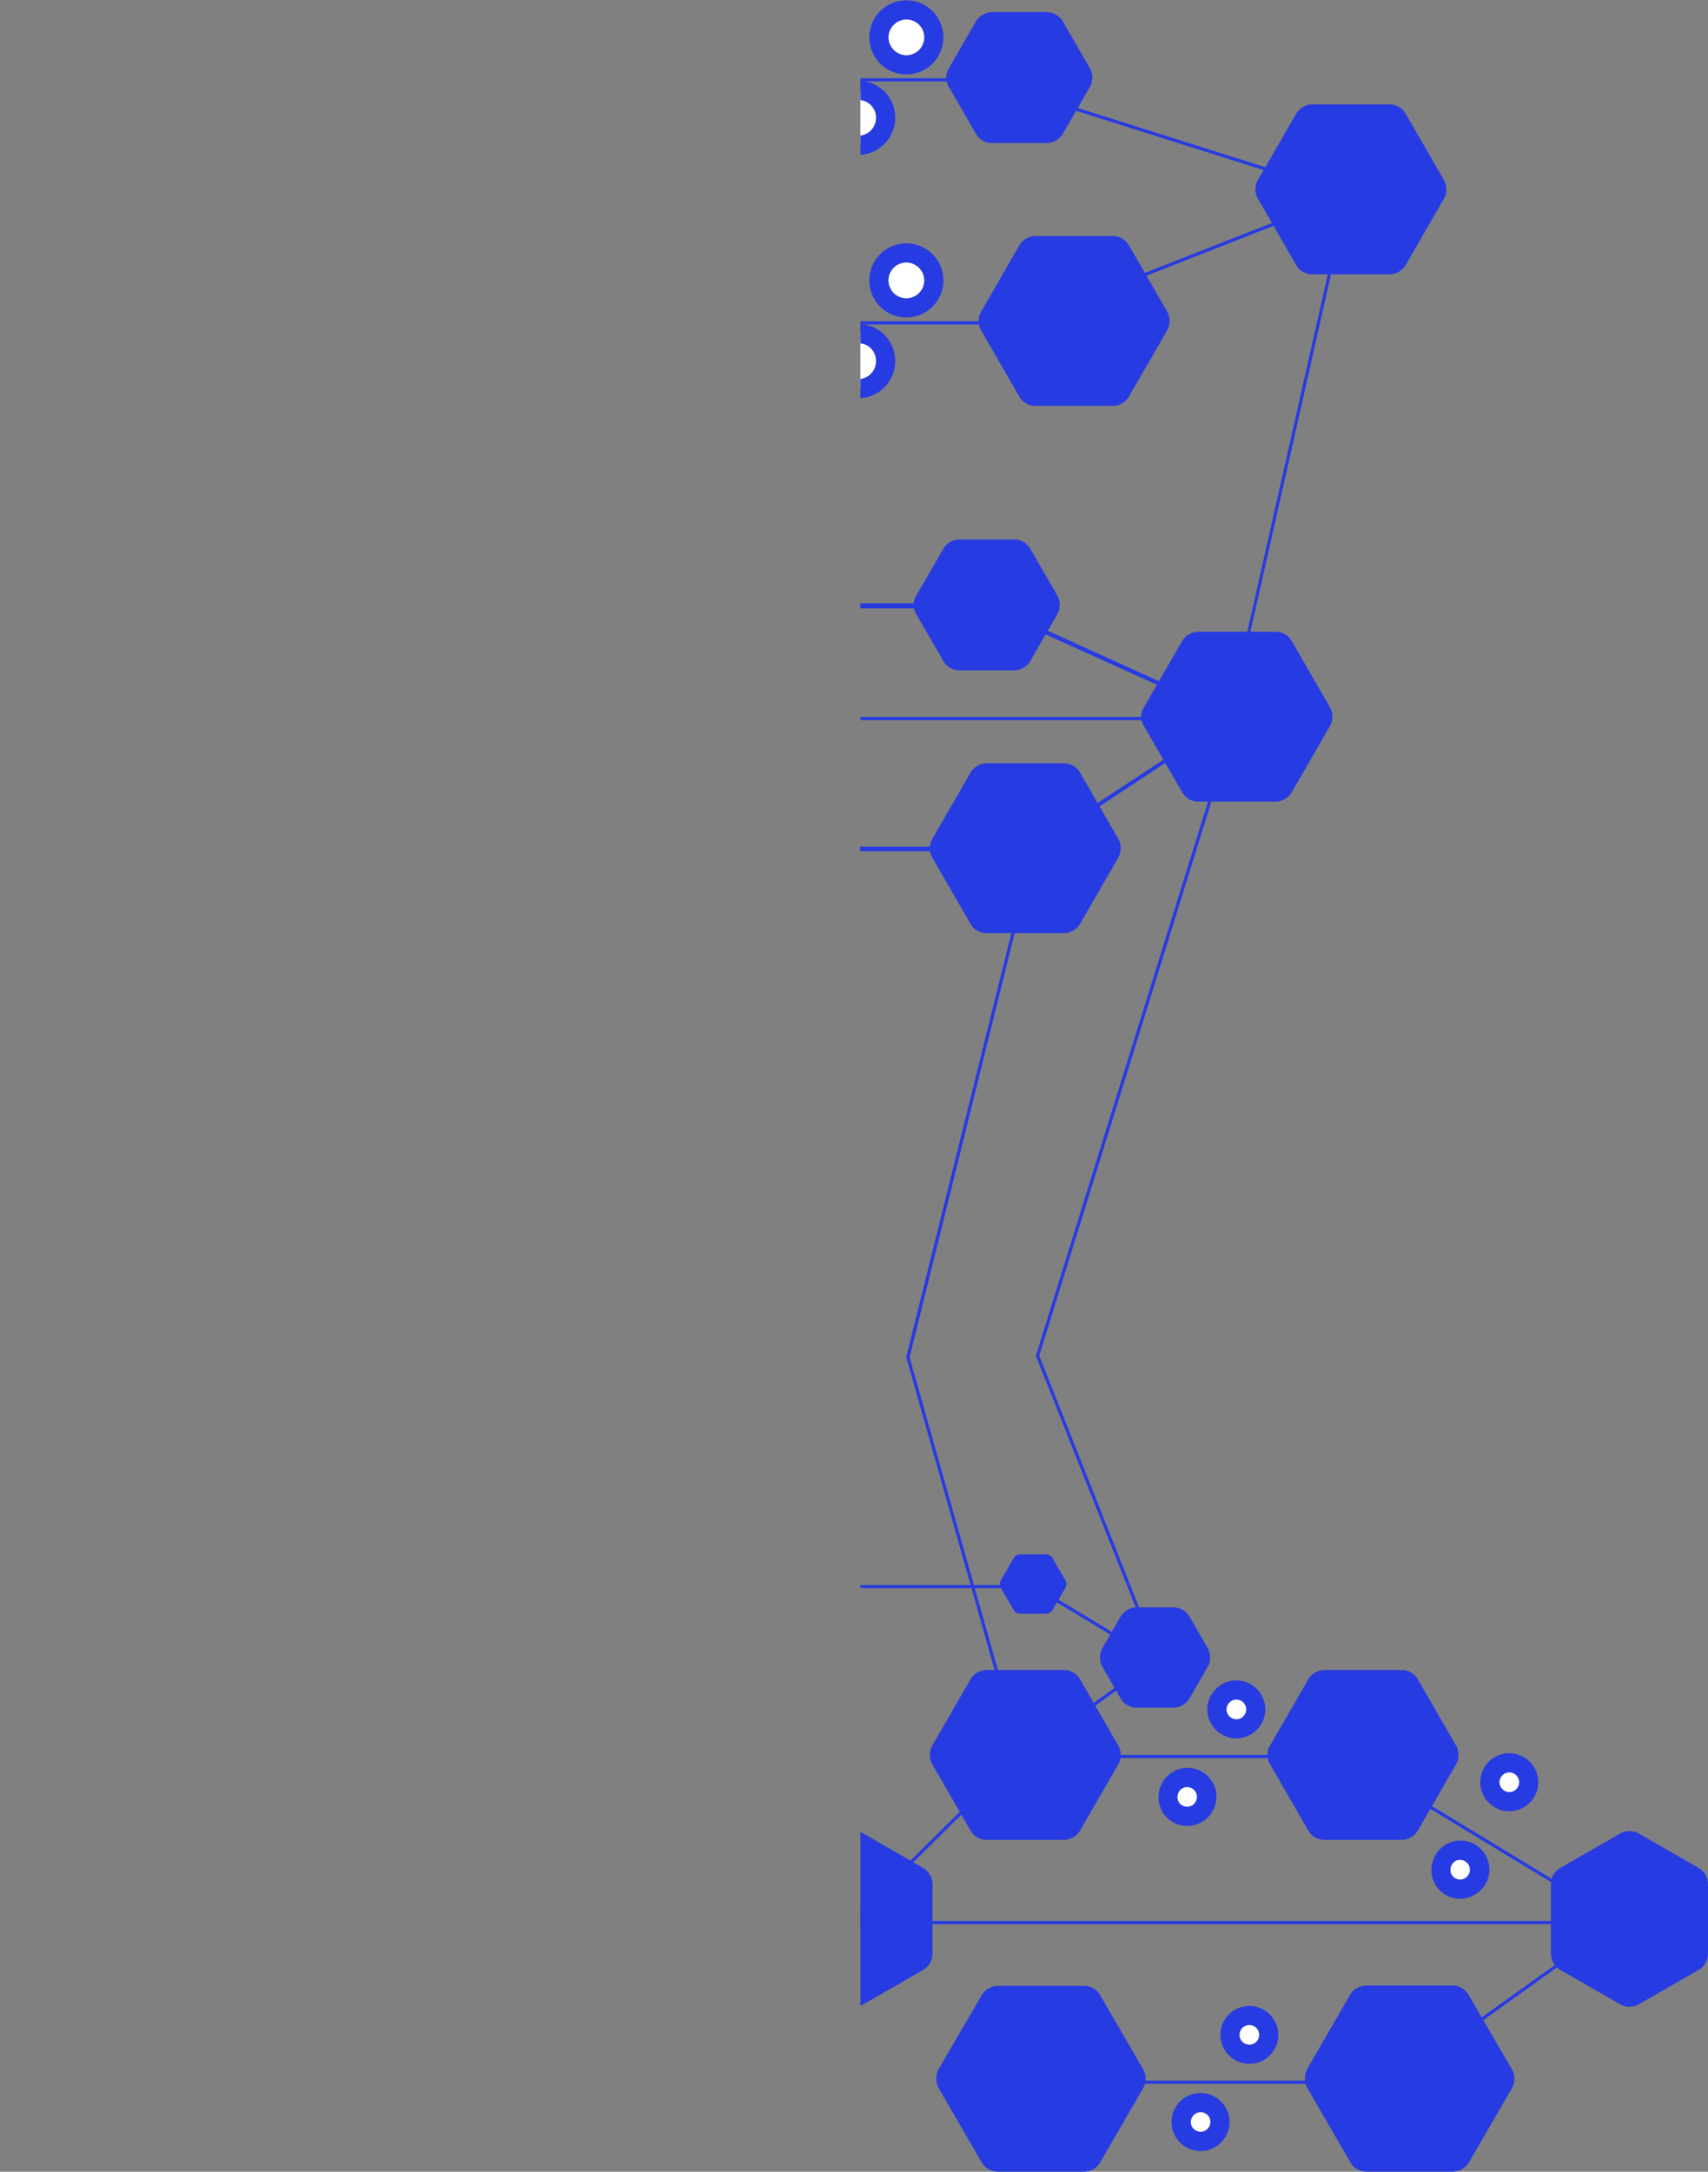 <svg id="Layer_1" data-name="Layer 1" xmlns="http://www.w3.org/2000/svg" xmlns:xlink="http://www.w3.org/1999/xlink" viewBox="0 0 535 680"><rect x="0" y="0" width="535" height="680" fill="#808080" stroke="none"/><defs><style>.cls-1{fill:none;}.cls-2{clip-path:url(#clip-path);}.cls-3{fill:#273be2;}.cls-4{fill:#fff;}</style><clipPath id="clip-path" transform="translate(269.5)"><rect class="cls-1" width="280.59" height="680"/></clipPath></defs><title>scheme_mob</title><g class="cls-2"><g id="Stroke-1"><polygon class="cls-3" points="421.85 61.48 307.92 25.5 226.68 25.5 114.15 60.38 113.85 59.42 226.52 24.5 308.15 24.52 422.15 60.52 421.85 61.48"/></g><g id="Stroke-2"><path class="cls-3" d="M53.15,266.5H-55.14l-.12-.08-66-41.21,0-.21L-156.18,59.18-54.9,100.6H50.51L153.19,60.29,116,225.21Zm-108-1H52.85l62.31-40.91L151.81,61.91,50.69,101.6l-105.88,0-99.63-40.74,34.46,163.77Z" transform="translate(269.5)"/></g><g id="Stroke-3"><path class="cls-3" d="M117.5,225.5h-235l-.21-1,76.1-35,81.92,0,77.4,35Zm-232.72-1h230.4L40,190.5H-41.39Z" transform="translate(269.5)"/></g><g id="Stroke-4"><path class="cls-3" d="M-48.7,559.92l-46.67-40.21L-54,496.3h18.88L-18.81,425-54.52,265.5H54.94L15.42,425,35.56,496.3H54.44l.12.07,38.85,23.39L50,551.12,34.81,497.3H-34.35Zm-44.94-40,44.33,38.2,13.93-60.78H-53.77ZM35.85,497.3l14.74,52.18,41-29.64L54.16,497.3Zm-70-1H34.52L14.38,425l0-.13L53.66,266.5H-53.28L-17.79,425l0,.11Z" transform="translate(269.5)"/></g><g id="Stroke-5"><polygon class="cls-3" points="362.04 519.18 324.47 424.52 324.52 424.35 386.52 224.85 387.48 225.15 325.53 424.48 362.96 518.82 362.04 519.18"/></g><g id="Stroke-6"><polygon class="cls-3" points="174.97 519.18 174.03 518.82 211.47 424.48 149.52 225.15 150.48 224.85 212.53 424.52 212.47 424.69 174.97 519.18"/></g><g id="Stroke-7"><rect class="cls-3" x="24" y="601.5" width="483" height="1"/></g><g id="Stroke-8"><polygon class="cls-3" points="436.76 652.5 321.2 652.5 321.2 651.5 436.44 651.5 506.09 601.63 421.86 550.5 319 550.5 266.71 602.3 212 550.5 109.14 550.5 24.91 601.63 94.56 651.5 209.8 651.5 209.8 652.5 94.24 652.5 94.11 652.41 23.09 601.57 23.74 601.17 108.86 549.5 212.4 549.5 266.69 600.9 318.59 549.5 422.14 549.5 422.26 549.57 507.91 601.57 507.29 602.01 436.76 652.5"/></g><g id="Fill-9"><path class="cls-3" d="M-269.5,590v21.7a6,6,0,0,0,2.9,5.1l18.8,10.8a6,6,0,0,0,5.8,0l18.8-10.8a5.84,5.84,0,0,0,2.9-5.1V590a6,6,0,0,0-2.9-5.1L-242,574.1a6,6,0,0,0-5.8,0l-18.8,10.8a5.84,5.84,0,0,0-2.9,5.1" transform="translate(269.5)"/></g><g id="Fill-11"><path class="cls-3" d="M-206.4,653.8l13.5,23.3a5.84,5.84,0,0,0,5.1,2.9h26.9a6,6,0,0,0,5.1-2.9l13.5-23.3a6,6,0,0,0,0-5.8l-13.5-23.3a5.84,5.84,0,0,0-5.1-2.9h-27a6,6,0,0,0-5.1,2.9L-206.5,648a6.26,6.26,0,0,0,.1,5.8" transform="translate(269.5)"/></g><g id="Fill-13"><path class="cls-3" d="M-90.9,653.8l13.5,23.3a5.84,5.84,0,0,0,5.1,2.9h26.8a6,6,0,0,0,5.1-2.9l13.5-23.3a6,6,0,0,0,0-5.8l-13.5-23.3a5.84,5.84,0,0,0-5.1-2.9H-72.4a6,6,0,0,0-5.1,2.9L-91,648a5.74,5.74,0,0,0,.1,5.8" transform="translate(269.5)"/></g><g id="Fill-15"><path class="cls-3" d="M24.5,653.8,38,677.1a5.84,5.84,0,0,0,5.1,2.9H70a6,6,0,0,0,5.1-2.9l13.5-23.3a6,6,0,0,0,0-5.8L75.1,624.7a5.84,5.84,0,0,0-5.1-2.9H43.1a6,6,0,0,0-5.1,2.9L24.5,647.9a6.18,6.18,0,0,0,0,5.9" transform="translate(269.5)"/></g><g id="Fill-17"><path class="cls-3" d="M140,653.8l13.5,23.3a5.84,5.84,0,0,0,5.1,2.9h26.9a6,6,0,0,0,5.1-2.9l13.5-23.3a6,6,0,0,0,0-5.8l-13.6-23.4a5.84,5.84,0,0,0-5.1-2.9H158.5a6,6,0,0,0-5.1,2.9l-13.5,23.3a6.47,6.47,0,0,0,.1,5.9" transform="translate(269.5)"/></g><g id="Fill-19"><path class="cls-3" d="M-189,552.4l12,20.8a5.84,5.84,0,0,0,5.1,2.9h24.1a6,6,0,0,0,5.1-2.9l12-20.8a6,6,0,0,0,0-5.8l-12-20.8a5.84,5.84,0,0,0-5.1-2.9h-24.1a6,6,0,0,0-5.1,2.9l-12,20.8a6,6,0,0,0,0,5.8" transform="translate(269.5)"/></g><g id="Fill-21"><path class="cls-3" d="M-83.2,552.4l12,20.8a5.84,5.84,0,0,0,5.1,2.9H-42a6,6,0,0,0,5.1-2.9l12-20.8a6,6,0,0,0,0-5.8l-12-20.8a5.84,5.84,0,0,0-5.1-2.9H-66.1a6,6,0,0,0-5.1,2.9l-12,20.8a5.51,5.51,0,0,0,0,5.8" transform="translate(269.5)"/></g><g id="Fill-23"><path class="cls-3" d="M22.5,552.4l12,20.8a5.84,5.84,0,0,0,5.1,2.9H63.7a6,6,0,0,0,5.1-2.9l12-20.8a6,6,0,0,0,0-5.8l-12-20.8a5.84,5.84,0,0,0-5.1-2.9H39.6a6,6,0,0,0-5.1,2.9l-12,20.8a6,6,0,0,0,0,5.8" transform="translate(269.5)"/></g><g id="Fill-25"><path class="cls-3" d="M-83.2,268.5l12,20.8a5.84,5.84,0,0,0,5.1,2.9H-42a6,6,0,0,0,5.1-2.9l12-20.8a6,6,0,0,0,0-5.8l-12-20.8A5.84,5.84,0,0,0-42,239H-66.1a6,6,0,0,0-5.1,2.9l-12,20.8a5.51,5.51,0,0,0,0,5.8" transform="translate(269.5)"/></g><g id="Fill-27"><path class="cls-3" d="M22.5,268.5l12,20.8a5.84,5.84,0,0,0,5.1,2.9H63.7a6,6,0,0,0,5.1-2.9l12-20.8a6,6,0,0,0,0-5.8l-12-20.8a5.84,5.84,0,0,0-5.1-2.9H39.6a6,6,0,0,0-5.1,2.9l-12,20.8a6,6,0,0,0,0,5.8" transform="translate(269.5)"/></g><g id="Fill-29"><path class="cls-3" d="M88.8,227.3l12,20.8a5.84,5.84,0,0,0,5.1,2.9H130a6,6,0,0,0,5.1-2.9l12-20.8a6,6,0,0,0,0-5.8l-12-20.8a5.84,5.84,0,0,0-5.1-2.9H105.9a6,6,0,0,0-5.1,2.9l-12,20.8a5.51,5.51,0,0,0,0,5.8" transform="translate(269.5)"/></g><g id="Fill-31"><path class="cls-3" d="M-148.1,227.3l12,20.8A5.84,5.84,0,0,0-131,251h24.1a6,6,0,0,0,5.1-2.9l12-20.8a6,6,0,0,0,0-5.8l-12-20.8a5.84,5.84,0,0,0-5.1-2.9H-131a6,6,0,0,0-5.1,2.9l-12,20.8a6,6,0,0,0,0,5.8" transform="translate(269.5)"/></g><g id="Fill-33"><path class="cls-3" d="M-64,192.3l8.5,14.7a5.84,5.84,0,0,0,5.1,2.9h17a6,6,0,0,0,5.1-2.9l8.5-14.7a6,6,0,0,0,0-5.8l-8.5-14.7a5.84,5.84,0,0,0-5.1-2.9h-17a6,6,0,0,0-5.1,2.9L-64,186.5a6,6,0,0,0,0,5.8" transform="translate(269.5)"/></g><g id="Fill-35"><path class="cls-3" d="M17.5,192.3,26,207a5.84,5.84,0,0,0,5.1,2.9h17a6,6,0,0,0,5.1-2.9l8.5-14.7a6,6,0,0,0,0-5.8l-8.5-14.7a5.84,5.84,0,0,0-5.1-2.9h-17a6,6,0,0,0-5.1,2.9l-8.5,14.7a5.51,5.51,0,0,0,0,5.8" transform="translate(269.5)"/></g><g id="Fill-37"><path class="cls-3" d="M-98.5,103.4l12,20.8a5.84,5.84,0,0,0,5.1,2.9h24.1a6,6,0,0,0,5.1-2.9l12-20.8a6,6,0,0,0,0-5.8l-12-20.8a5.84,5.84,0,0,0-5.1-2.9H-81.4a6,6,0,0,0-5.1,2.9l-12,20.8a5.51,5.51,0,0,0,0,5.8" transform="translate(269.5)"/></g><g id="Fill-39"><path class="cls-3" d="M37.8,103.4l12,20.8a5.84,5.84,0,0,0,5.1,2.9H79a6,6,0,0,0,5.1-2.9l12-20.8a6,6,0,0,0,0-5.8l-12-20.8A5.84,5.84,0,0,0,79,73.9H54.9a6,6,0,0,0-5.1,2.9l-12,20.8a6,6,0,0,0,0,5.8" transform="translate(269.5)"/></g><g id="Fill-41"><path class="cls-3" d="M124.5,62.2l12,20.8a5.84,5.84,0,0,0,5.1,2.9h24.1a6,6,0,0,0,5.1-2.9l12-20.8a6,6,0,0,0,0-5.8l-12-20.8a5.84,5.84,0,0,0-5.1-2.9H141.6a6,6,0,0,0-5.1,2.9l-12,20.8a6,6,0,0,0,0,5.8" transform="translate(269.5)"/></g><g id="Fill-43"><path class="cls-3" d="M-183.8,62.2l12,20.8a5.84,5.84,0,0,0,5.1,2.9h24.1a6,6,0,0,0,5.1-2.9l12-20.8a6,6,0,0,0,0-5.8l-12-20.8a5.84,5.84,0,0,0-5.1-2.9h-24.1a6,6,0,0,0-5.1,2.9l-12,20.8a5.51,5.51,0,0,0,0,5.8" transform="translate(269.5)"/></g><g id="Fill-45"><path class="cls-3" d="M-74.2,27.2l8.5,14.7a5.84,5.84,0,0,0,5.1,2.9h17a6,6,0,0,0,5.1-2.9L-30,27.2a6,6,0,0,0,0-5.8L-38.5,6.7a5.84,5.84,0,0,0-5.1-2.9h-17a6,6,0,0,0-5.1,2.9l-8.5,14.7a6,6,0,0,0,0,5.8" transform="translate(269.5)"/></g><g id="Fill-47"><path class="cls-3" d="M27.7,27.2l8.5,14.7a5.84,5.84,0,0,0,5.1,2.9h17a6,6,0,0,0,5.1-2.9l8.5-14.7a6,6,0,0,0,0-5.8L63.4,6.7a5.84,5.84,0,0,0-5.1-2.9h-17a6,6,0,0,0-5.1,2.9L27.7,21.4a5.51,5.51,0,0,0,0,5.8" transform="translate(269.5)"/></g><g id="Fill-49"><path class="cls-3" d="M128.3,552.4l12,20.8a5.84,5.84,0,0,0,5.1,2.9h24.1a6,6,0,0,0,5.1-2.9l12-20.8a6,6,0,0,0,0-5.8l-12-20.8a5.84,5.84,0,0,0-5.1-2.9H145.4a6,6,0,0,0-5.1,2.9l-12,20.8a5.51,5.51,0,0,0,0,5.8" transform="translate(269.5)"/></g><g id="Fill-51"><path class="cls-3" d="M-111.2,521.9l5.7,9.9a5.84,5.84,0,0,0,5.1,2.9H-89a6,6,0,0,0,5.1-2.9l5.7-9.9a6,6,0,0,0,0-5.8l-5.7-9.9a5.84,5.84,0,0,0-5.1-2.9h-11.4a6,6,0,0,0-5.1,2.9l-5.7,9.9a5.51,5.51,0,0,0,0,5.8" transform="translate(269.5)"/></g><g id="Fill-53"><path class="cls-3" d="M75.8,521.9l5.7,9.9a5.84,5.84,0,0,0,5.1,2.9H98a6,6,0,0,0,5.1-2.9l5.7-9.9a6,6,0,0,0,0-5.8l-5.7-9.9a5.84,5.84,0,0,0-5.1-2.9H86.6a6,6,0,0,0-5.1,2.9l-5.7,9.9a6,6,0,0,0,0,5.8" transform="translate(269.5)"/></g><g id="Fill-55"><path class="cls-3" d="M-66.6,497.2l4,6.9a2.44,2.44,0,0,0,2.1,1.2h8a2.57,2.57,0,0,0,2.1-1.2l4-6.9a2.55,2.55,0,0,0,0-2.4l-4-6.9a2.44,2.44,0,0,0-2.1-1.2h-8a2.57,2.57,0,0,0-2.1,1.2l-4,6.9a2.55,2.55,0,0,0,0,2.4" transform="translate(269.5)"/></g><g id="Fill-57"><path class="cls-3" d="M44,497.2l4,6.9a2.44,2.44,0,0,0,2.1,1.2h8a2.57,2.57,0,0,0,2.1-1.2l4-6.9a2.55,2.55,0,0,0,0-2.4l-4-6.9a2.44,2.44,0,0,0-2.1-1.2h-8a2.57,2.57,0,0,0-2.1,1.2l-4,6.9a2.55,2.55,0,0,0,0,2.4" transform="translate(269.5)"/></g><g id="Fill-59"><path class="cls-3" d="M-26.6,590v21.7a6,6,0,0,0,2.9,5.1l18.8,10.8a6,6,0,0,0,5.8,0l18.8-10.8a5.84,5.84,0,0,0,2.9-5.1V590a6,6,0,0,0-2.9-5.1L.9,574.1a6,6,0,0,0-5.8,0l-18.8,10.8a5.84,5.84,0,0,0-2.9,5.1" transform="translate(269.5)"/></g><g id="Fill-61"><path class="cls-3" d="M216.3,590v21.7a6,6,0,0,0,2.9,5.1L238,627.6a6,6,0,0,0,5.8,0l18.8-10.8a5.84,5.84,0,0,0,2.9-5.1V590a6,6,0,0,0-2.9-5.1l-18.8-10.8a6,6,0,0,0-5.8,0l-18.8,10.8a5.84,5.84,0,0,0-2.9,5.1" transform="translate(269.5)"/></g><g id="Fill-63"><path class="cls-4" d="M7.9,113.1a8.6,8.6,0,0,1-8.6,8.6,8.6,8.6,0,0,1-8.6-8.6,8.6,8.6,0,0,1,8.6-8.6,8.47,8.47,0,0,1,8.6,8.6" transform="translate(269.5)"/></g><g id="Stroke-65"><path class="cls-3" d="M-.7,124.7a11.61,11.61,0,0,1-11.6-11.6A11.61,11.61,0,0,1-.7,101.5a11.23,11.23,0,0,1,8.11,3.23,11.61,11.61,0,0,1,3.49,8.37A11.61,11.61,0,0,1-.7,124.7Zm.18-17.2H-.64a5.62,5.62,0,0,0-5.66,5.6,5.61,5.61,0,0,0,5.6,5.6,5.61,5.61,0,0,0,5.6-5.6A5.65,5.65,0,0,0,3.21,109,5.3,5.3,0,0,0-.52,107.5Z" transform="translate(269.5)"/></g><g id="Fill-67"><path class="cls-4" d="M-200.2,555.1a6.06,6.06,0,0,1-2.2,8.3,6.06,6.06,0,0,1-8.3-2.2,6.06,6.06,0,0,1,2.2-8.3,6.06,6.06,0,0,1,8.3,2.2" transform="translate(269.5)"/></g><g id="Stroke-69"><path class="cls-3" d="M-205.43,567.22a9.11,9.11,0,0,1-7.86-4.5,9,9,0,0,1-.94-6.89,9.07,9.07,0,0,1,4.21-5.52,9,9,0,0,1,6.89-.94,9.07,9.07,0,0,1,5.52,4.21h0A9.08,9.08,0,0,1-200.88,566,9,9,0,0,1-205.43,567.22Zm0-12.15a3,3,0,0,0-1.53.42,3.1,3.1,0,0,0-1.44,1.88,3,3,0,0,0,.31,2.31,3.07,3.07,0,0,0,4.2,1.13,3.08,3.08,0,0,0,1.13-4.19,3.1,3.1,0,0,0-1.88-1.44A3,3,0,0,0-205.46,555.07Z" transform="translate(269.5)"/></g><g id="Fill-71"><path class="cls-4" d="M-184.9,582.4a6.06,6.06,0,0,1-2.2,8.3,6.06,6.06,0,0,1-8.3-2.2,6.06,6.06,0,0,1,2.2-8.3,6.15,6.15,0,0,1,8.3,2.2" transform="translate(269.5)"/></g><g id="Stroke-73"><path class="cls-3" d="M-190.13,594.53a9.06,9.06,0,0,1-2.34-.31A9.06,9.06,0,0,1-198,590a9.08,9.08,0,0,1,3.27-12.4,9.12,9.12,0,0,1,12.41,3.27,9.08,9.08,0,0,1-3.27,12.41A9,9,0,0,1-190.13,594.53Zm0-12.12a3.3,3.3,0,0,0-1.6.42,3.06,3.06,0,0,0-1.06,4.16,3.11,3.11,0,0,0,1.88,1.44,3,3,0,0,0,2.31-.31,3.08,3.08,0,0,0,1.13-4.19h0A3.06,3.06,0,0,0-190.15,582.41Z" transform="translate(269.5)"/></g><g id="Fill-75"><path class="cls-4" d="M-118.9,634.1a6.06,6.06,0,0,1-2.2,8.3,6.06,6.06,0,0,1-8.3-2.2,6.06,6.06,0,0,1,2.2-8.3,6.19,6.19,0,0,1,8.3,2.2" transform="translate(269.5)"/></g><g id="Stroke-77"><path class="cls-3" d="M-124.13,646.22a9.11,9.11,0,0,1-7.86-4.5,9,9,0,0,1-.94-6.89,9.06,9.06,0,0,1,4.21-5.51l.1-.06a9.23,9.23,0,0,1,12.31,3.34A9.08,9.08,0,0,1-119.58,645,9,9,0,0,1-124.13,646.22Zm-1.61-11.7a3.09,3.09,0,0,0-1.39,1.85,3,3,0,0,0,.31,2.31,3.08,3.08,0,0,0,4.2,1.13,3.08,3.08,0,0,0,1.13-4.2l0,0A3.18,3.18,0,0,0-125.73,634.52Z" transform="translate(269.5)"/></g><g id="Fill-79"><path class="cls-4" d="M-103.5,661.5a6.06,6.06,0,0,1-2.2,8.3,6.06,6.06,0,0,1-8.3-2.2,6.06,6.06,0,0,1,2.2-8.3,6.06,6.06,0,0,1,8.3,2.2" transform="translate(269.5)"/></g><g id="Stroke-81"><path class="cls-3" d="M-108.73,673.63a9.06,9.06,0,0,1-2.34-.31,9.06,9.06,0,0,1-5.51-4.21,9,9,0,0,1-.94-6.89,9.07,9.07,0,0,1,4.21-5.51,9,9,0,0,1,6.89-.94,9.06,9.06,0,0,1,5.51,4.21,9.08,9.08,0,0,1-3.27,12.41A9,9,0,0,1-108.73,673.63Zm0-12.16a3,3,0,0,0-1.53.42,3.11,3.11,0,0,0-1.44,1.89,3,3,0,0,0,.31,2.31,3.11,3.11,0,0,0,1.89,1.44,3,3,0,0,0,2.31-.31,3.08,3.08,0,0,0,1.13-4.19,3.11,3.11,0,0,0-1.89-1.44A3,3,0,0,0-108.76,661.47Z" transform="translate(269.5)"/></g><g id="Fill-83"><path class="cls-4" d="M-114.7,532.3a6.06,6.06,0,0,1-2.2,8.3,6.06,6.06,0,0,1-8.3-2.2,6.06,6.06,0,0,1,2.2-8.3,6.06,6.06,0,0,1,8.3,2.2" transform="translate(269.5)"/></g><g id="Stroke-85"><path class="cls-3" d="M-119.93,544.42a9.11,9.11,0,0,1-7.86-4.5,9.08,9.08,0,0,1,3.27-12.41,9.08,9.08,0,0,1,12.4,3.27h0a9,9,0,0,1,.94,6.89,9.07,9.07,0,0,1-4.21,5.52A9,9,0,0,1-119.93,544.42Zm0-12.15a3,3,0,0,0-1.52.41,3.08,3.08,0,0,0-1.13,4.2,3.08,3.08,0,0,0,4.19,1.13,3.1,3.1,0,0,0,1.44-1.88,3,3,0,0,0-.31-2.31A3.11,3.11,0,0,0-120,532.28Z" transform="translate(269.5)"/></g><g id="Fill-87"><path class="cls-4" d="M-99.4,559.6a6.06,6.06,0,0,1-2.2,8.3,6.06,6.06,0,0,1-8.3-2.2,6.06,6.06,0,0,1,2.2-8.3,6.06,6.06,0,0,1,8.3,2.2" transform="translate(269.5)"/></g><g id="Stroke-89"><path class="cls-3" d="M-104.63,571.72a9.11,9.11,0,0,1-7.86-4.5,9,9,0,0,1-.94-6.89,9.07,9.07,0,0,1,4.21-5.52,9.08,9.08,0,0,1,12.4,3.27h0a9.08,9.08,0,0,1-3.27,12.41A9,9,0,0,1-104.63,571.72Zm0-12.15a3,3,0,0,0-1.52.41,3.1,3.1,0,0,0-1.44,1.88,3,3,0,0,0,.31,2.31,3.07,3.07,0,0,0,4.2,1.13,3.08,3.08,0,0,0,1.13-4.19h0A3.11,3.11,0,0,0-104.66,559.58Z" transform="translate(269.5)"/></g><g id="Fill-91"><path class="cls-4" d="M198,561.1a6.07,6.07,0,1,0,2.2-8.3,6.06,6.06,0,0,0-2.2,8.3" transform="translate(269.5)"/></g><g id="Stroke-93"><path class="cls-3" d="M203.27,567.13a9.12,9.12,0,0,1-7.86-4.52,9,9,0,0,1-.94-6.89,9.07,9.07,0,0,1,4.21-5.51,9,9,0,0,1,6.89-.94,9.08,9.08,0,0,1-2.31,17.86Zm0-12.16a3,3,0,0,0-1.53.42,3.11,3.11,0,0,0-1.44,1.89,3,3,0,0,0,.31,2.31h0a3.11,3.11,0,0,0,1.89,1.44,3,3,0,0,0,2.31-.31,3.08,3.08,0,0,0-.76-5.64A3,3,0,0,0,203.24,555Z" transform="translate(269.5)"/></g><g id="Fill-95"><path class="cls-4" d="M182.6,588.5a6.07,6.07,0,1,0,2.2-8.3,6.24,6.24,0,0,0-2.2,8.3" transform="translate(269.5)"/></g><g id="Stroke-97"><path class="cls-3" d="M187.87,594.53A9.12,9.12,0,0,1,180,590l0-.07a9.29,9.29,0,0,1,3.27-12.31,9.07,9.07,0,1,1,9.17,15.65A9,9,0,0,1,187.87,594.53ZM185.21,587a3.1,3.1,0,0,0,1.86,1.41,3,3,0,0,0,2.31-.31,3.07,3.07,0,0,0-3.07-5.32A3.22,3.22,0,0,0,185.21,587Z" transform="translate(269.5)"/></g><g id="Fill-99"><path class="cls-4" d="M116.6,640.2a6.07,6.07,0,1,0,2.2-8.3,6.06,6.06,0,0,0-2.2,8.3" transform="translate(269.5)"/></g><g id="Stroke-101"><path class="cls-3" d="M121.87,646.22a9.11,9.11,0,0,1-7.86-4.5h0a9,9,0,0,1-.94-6.89A9.07,9.07,0,1,1,126.42,645,9,9,0,0,1,121.87,646.22Zm-2.69-7.54a3.07,3.07,0,1,0,1.13-4.19,3.1,3.1,0,0,0-1.44,1.88,3,3,0,0,0,.31,2.31Z" transform="translate(269.5)"/></g><g id="Fill-103"><path class="cls-4" d="M101.3,667.5a6.07,6.07,0,1,0,2.2-8.3,6.06,6.06,0,0,0-2.2,8.3" transform="translate(269.5)"/></g><g id="Stroke-105"><path class="cls-3" d="M106.57,673.53a9.08,9.08,0,1,1,7.82-13.65,9,9,0,0,1,.94,6.89,9.11,9.11,0,0,1-8.76,6.76Zm0-12.16a3,3,0,0,0-1.53.42,3.1,3.1,0,0,0-1.15,4.16l0,0a3.11,3.11,0,0,0,1.89,1.44,3,3,0,0,0,2.31-.31,3.11,3.11,0,0,0,1.44-1.88,3,3,0,0,0-.31-2.31,3.11,3.11,0,0,0-1.88-1.44A3,3,0,0,0,106.54,661.37Z" transform="translate(269.5)"/></g><g id="Fill-107"><path class="cls-4" d="M112.5,538.3a6.07,6.07,0,1,0,2.2-8.3,6.06,6.06,0,0,0-2.2,8.3" transform="translate(269.5)"/></g><g id="Stroke-109"><path class="cls-3" d="M117.77,544.33a9.12,9.12,0,0,1-7.85-4.52,9,9,0,0,1-.94-6.89,9.07,9.07,0,0,1,4.21-5.51,9,9,0,0,1,6.89-.94,9.06,9.06,0,0,1,5.51,4.21,9,9,0,0,1,.94,6.89,9.12,9.12,0,0,1-8.76,6.76Zm0-12.16a3,3,0,0,0-1.53.42,3.11,3.11,0,0,0-1.44,1.89,3,3,0,0,0,.31,2.31h0a3.11,3.11,0,0,0,1.89,1.44,3,3,0,0,0,2.31-.31,3.11,3.11,0,0,0,1.44-1.89,3,3,0,0,0-.31-2.31,3.11,3.11,0,0,0-1.89-1.44A3,3,0,0,0,117.74,532.17Z" transform="translate(269.5)"/></g><g id="Fill-111"><path class="cls-4" d="M97.1,565.7a6.07,6.07,0,1,0,2.2-8.3,6.24,6.24,0,0,0-2.2,8.3" transform="translate(269.5)"/></g><g id="Stroke-113"><path class="cls-3" d="M102.37,571.72a9.11,9.11,0,0,1-7.86-4.5l0-.07a9.29,9.29,0,0,1,3.27-12.31,9.07,9.07,0,1,1,9.17,15.65A9,9,0,0,1,102.37,571.72Zm-2.67-7.51a3.07,3.07,0,1,0,1.11-4.23A3.22,3.22,0,0,0,99.71,564.22Z" transform="translate(269.5)"/></g><g id="Fill-115"><path class="cls-4" d="M-7.1,87.8a8.6,8.6,0,0,1-8.6,8.6,8.66,8.66,0,0,1-8.6-8.6,8.66,8.66,0,0,1,8.6-8.6,8.66,8.66,0,0,1,8.6,8.6" transform="translate(269.5)"/></g><g id="Stroke-117"><path class="cls-3" d="M-15.7,99.4A11.61,11.61,0,0,1-27.3,87.8,11.61,11.61,0,0,1-15.7,76.2,11.61,11.61,0,0,1-4.1,87.8,11.61,11.61,0,0,1-15.7,99.4Zm0-17.2a5.67,5.67,0,0,0-5.6,5.6,5.67,5.67,0,0,0,5.6,5.6,5.61,5.61,0,0,0,5.6-5.6A5.67,5.67,0,0,0-15.7,82.2Z" transform="translate(269.5)"/></g><g id="Fill-119"><path class="cls-4" d="M23,87.8a8.6,8.6,0,1,1-8.6-8.6A8.6,8.6,0,0,1,23,87.8" transform="translate(269.5)"/></g><g id="Stroke-121"><path class="cls-3" d="M14.4,99.4A11.6,11.6,0,1,1,26,87.8,11.61,11.61,0,0,1,14.4,99.4Zm0-17.2a5.6,5.6,0,1,0,0,11.2A5.61,5.61,0,0,0,20,87.8,5.67,5.67,0,0,0,14.4,82.2Z" transform="translate(269.5)"/></g><g id="Fill-123"><path class="cls-4" d="M7.9,36.9A8.6,8.6,0,0,1-.7,45.5a8.6,8.6,0,0,1-8.6-8.6A8.6,8.6,0,0,1-.7,28.3a8.54,8.54,0,0,1,8.6,8.6" transform="translate(269.5)"/></g><g id="Stroke-125"><path class="cls-3" d="M-.7,48.5A11.61,11.61,0,0,1-12.3,36.9,11.61,11.61,0,0,1-.7,25.3,11.48,11.48,0,0,1,10.9,36.9,11.61,11.61,0,0,1-.7,48.5Zm0-17.2a5.61,5.61,0,0,0-5.6,5.6A5.61,5.61,0,0,0-.7,42.5a5.61,5.61,0,0,0,5.6-5.6A5.54,5.54,0,0,0-.7,31.3Z" transform="translate(269.5)"/></g><g id="Fill-127"><path class="cls-4" d="M-7.1,11.7a8.6,8.6,0,0,1-8.6,8.6,8.66,8.66,0,0,1-8.6-8.6A8.67,8.67,0,0,1-15.8,3a8.77,8.77,0,0,1,8.7,8.7" transform="translate(269.5)"/></g><g id="Stroke-129"><path class="cls-3" d="M-15.7,23.3A11.61,11.61,0,0,1-27.3,11.7,11.61,11.61,0,0,1-15.8,0,11.71,11.71,0,0,1-4.1,11.7,11.61,11.61,0,0,1-15.7,23.3ZM-15.8,6a5.68,5.68,0,0,0-5.5,5.7,5.67,5.67,0,0,0,5.6,5.6,5.61,5.61,0,0,0,5.6-5.6A5.78,5.78,0,0,0-15.8,6Z" transform="translate(269.5)"/></g><g id="Fill-131"><path class="cls-4" d="M23,11.7a8.6,8.6,0,1,1-8.6-8.6A8.6,8.6,0,0,1,23,11.7" transform="translate(269.5)"/></g><g id="Stroke-133"><path class="cls-3" d="M14.4,23.3A11.6,11.6,0,1,1,26,11.7,11.61,11.61,0,0,1,14.4,23.3Zm0-17.2a5.68,5.68,0,0,0-5.6,5.6,5.67,5.67,0,0,0,5.6,5.6,5.6,5.6,0,1,0,0-11.2Z" transform="translate(269.5)"/></g><g id="Stroke-135"><path class="cls-3" d="M54.25,266.1H-54.25l-.12-.08-64.46-41.69L-41.9,188.9H39.61l.1,0,78,35.37Zm-108.2-1H54l61.72-40.62L39.39,189.9H-41.79l-75,34.57Z" transform="translate(269.5)"/></g></g></svg>